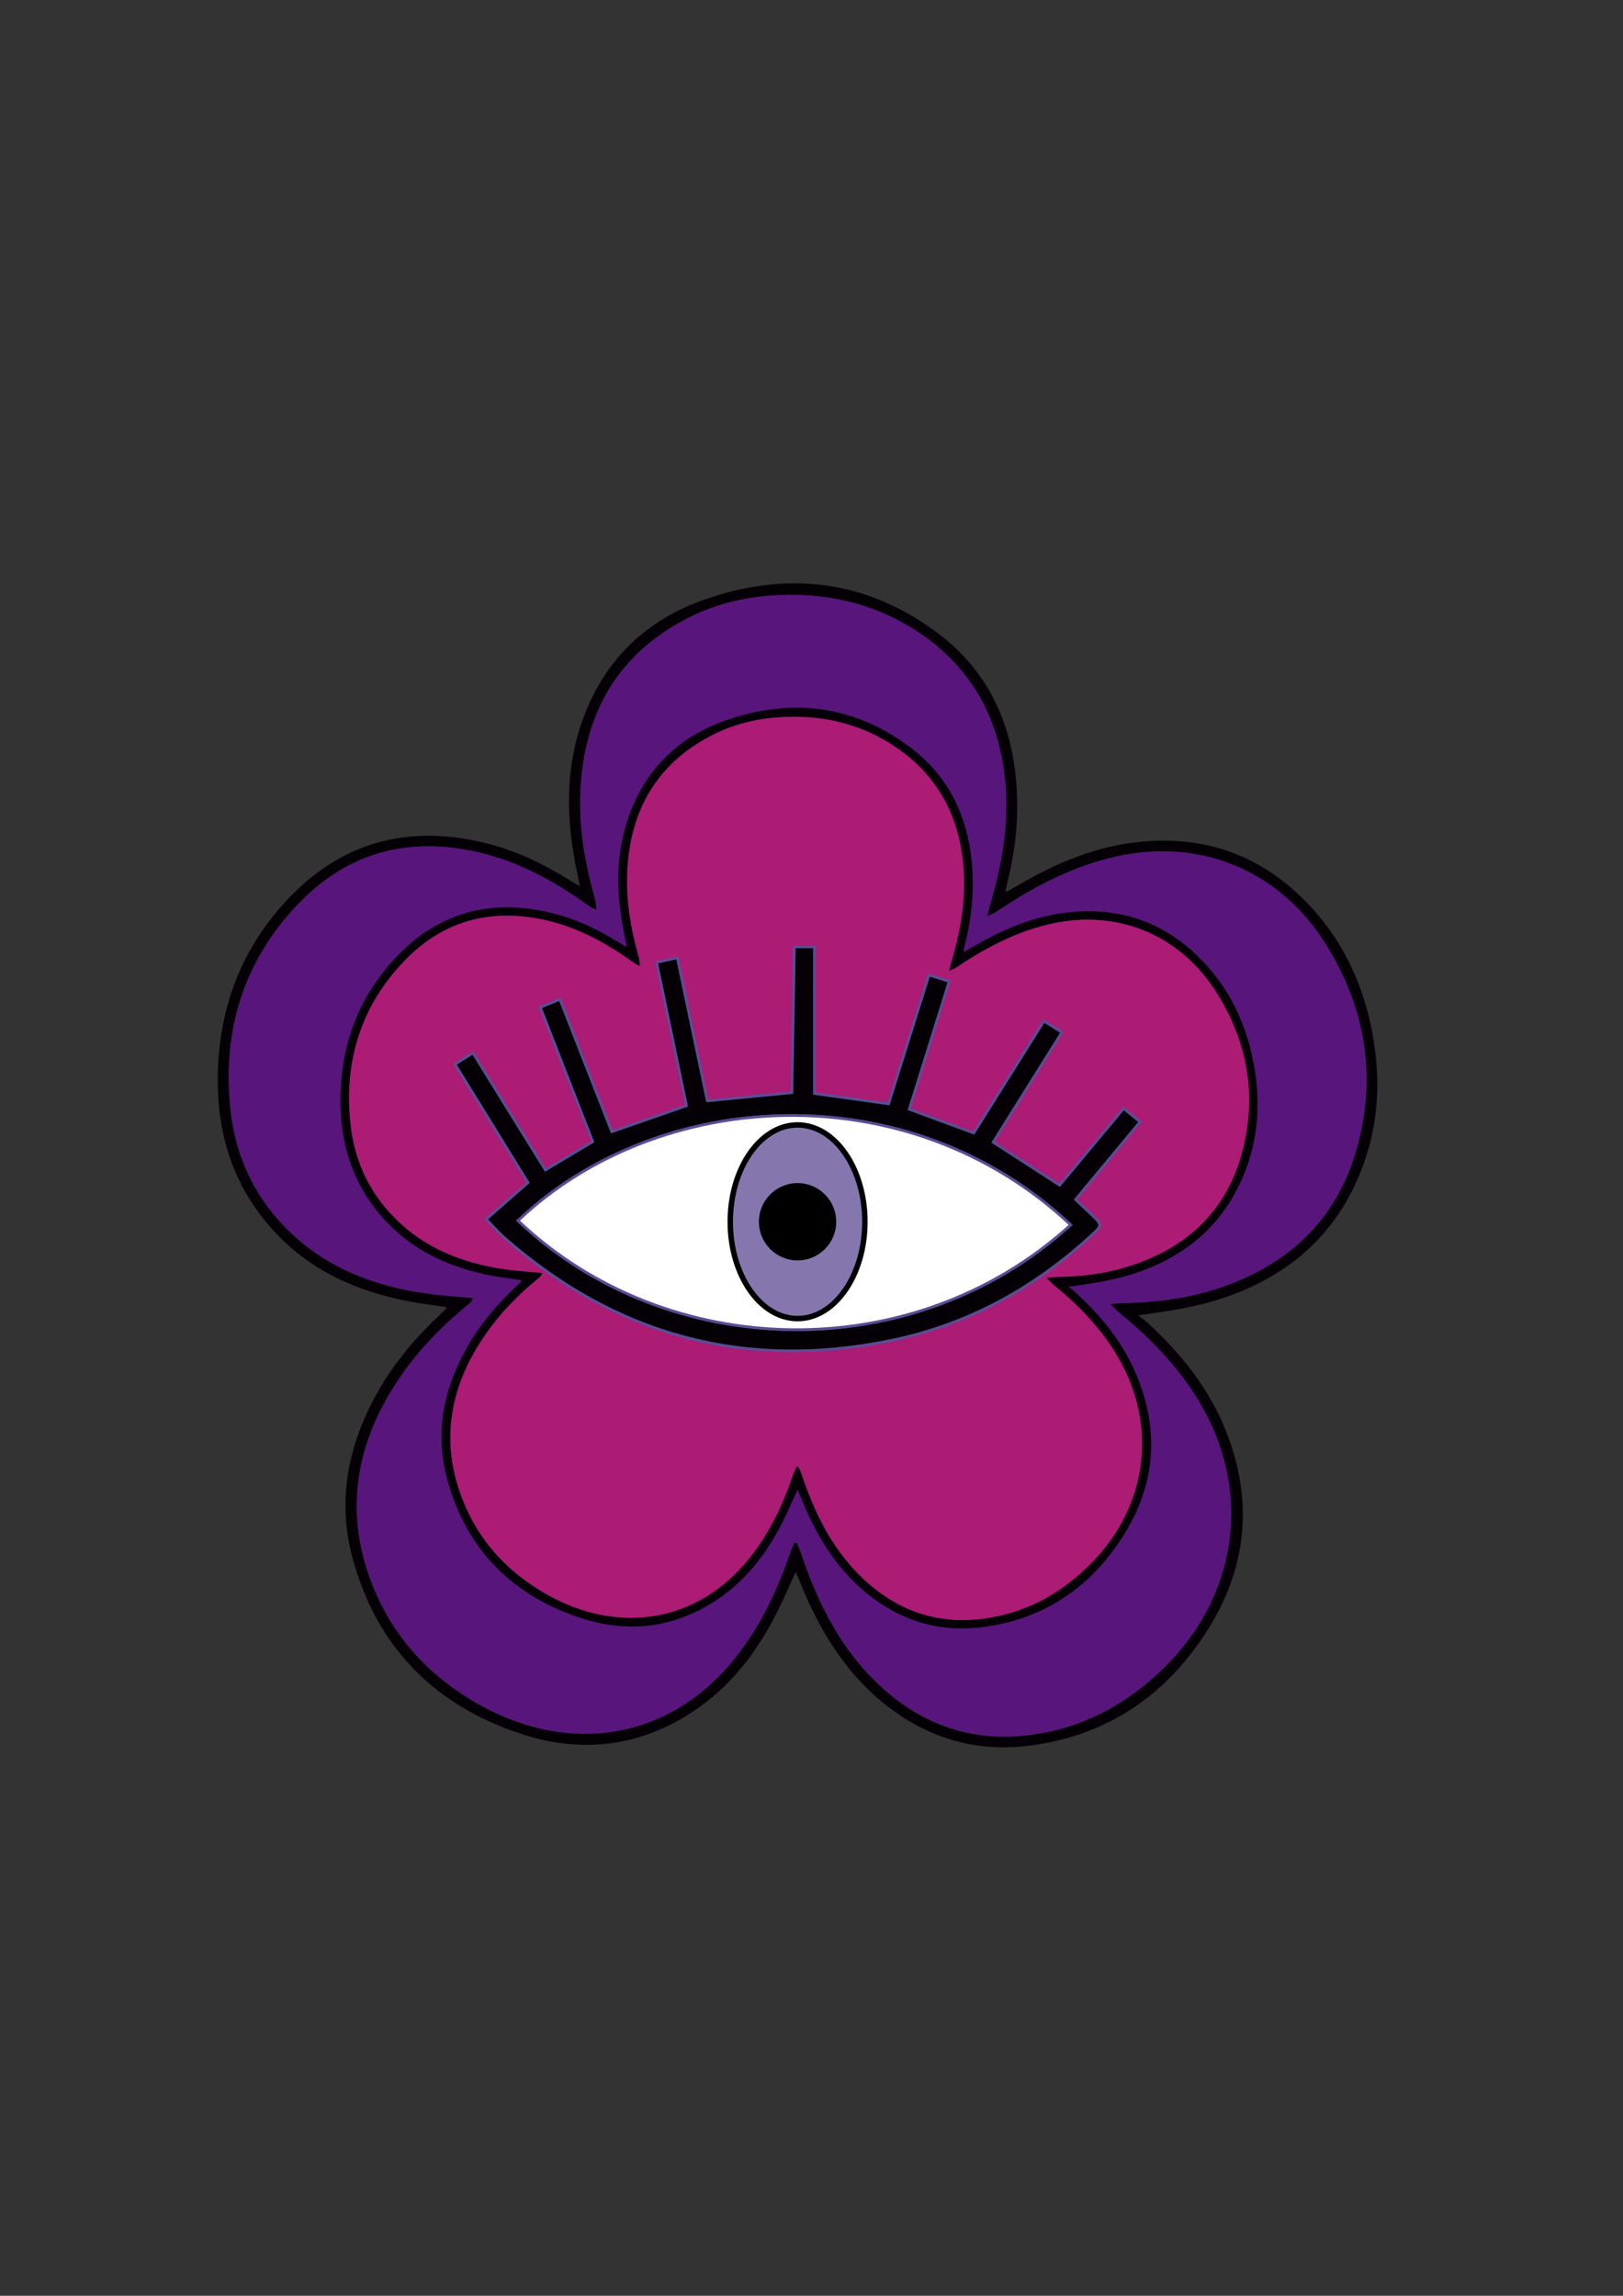 <?xml version="1.0" encoding="utf-8"?>
<!-- Generator: Adobe Illustrator 28.2.0, SVG Export Plug-In . SVG Version: 6.00 Build 0)  -->
<svg version="1.1" id="Capa_1" xmlns="http://www.w3.org/2000/svg" xmlns:xlink="http://www.w3.org/1999/xlink" x="0px" y="0px"
	 viewBox="0 0 595.28 841.89" style="enable-background:new 0 0 595.28 841.89;" xml:space="preserve">
<rect x="0" y="0" width="595.28" height="841.89" fill="#333333" stroke="none"/>
<style type="text/css">
	.st0{fill:#050006;}
	.st1{fill:#58167D;}
	.st2{fill:#AC1B74;}
	.st3{fill:#050006;stroke:#5B4D94;stroke-miterlimit:10;}
	.st4{fill:#FFFFFF;stroke:#5B4D94;stroke-miterlimit:10;}
	.st5{fill:#8577AE;stroke:#000000;stroke-width:2;stroke-miterlimit:10;}
	.st6{fill:#8577AE;}
	.st7{fill:#BA007C;}
	.st8{fill:#FBF8F8;}
	.st9{fill:#FBF9F8;}
	.st10{fill:#FFFFFF;}
	.st11{fill:#0C0A0C;}
	.st12{fill:#FAFAF9;}
	.st13{fill:#DEB28F;}
	.st14{fill:#0F0E0F;}
	.st15{fill:#0D0C0D;}
	.st16{fill:#ECD7B6;}
	.st17{fill:#0D0A0C;}
	.st18{fill:#A680B1;}
	.st19{fill:#EEEDED;}
	.st20{fill:#E9EAE9;}
	.st21{fill:#1D1C1C;}
	.st22{fill:#1F1D1C;}
	.st23{fill:#CDB5D3;}
	.st24{fill:#D0B9D6;}
</style>
<g>
	<path class="st0" d="M163.71,479.32c-4.67-0.71-9.38-1.25-14.02-2.15c-18.45-3.58-35.09-10.85-48.28-24.7
		c-14.33-15.06-21.07-33.31-21.5-53.88c-0.52-25.03,6.78-47.54,23.45-66.45c20.54-23.28,46.17-30.42,76.05-22.63
		c9.99,2.61,19.25,6.96,28.03,12.36c1.53,0.94,3.08,1.84,5.21,3.11c-0.29-1.58-0.44-2.52-0.65-3.46
		c-3.96-18.03-5.04-36.08,0.51-53.96c7.27-23.41,22.72-39.49,45.66-47.61c30.63-10.84,59.82-7.34,86.01,12.41
		c19.55,14.74,28.02,35.48,28.85,59.58c0.38,11.14-1.06,22.1-3.84,32.89c-0.14,0.56-0.17,1.15-0.35,2.37c3.31-1.86,6.15-3.47,9-5.05
		c14.78-8.2,30.44-13.58,47.48-13.87c18.87-0.32,35.55,5.82,49.59,18.48c16.6,14.97,25.72,33.97,29.08,55.86
		c2.72,17.7,0.83,34.88-6.71,51.22c-9.86,21.39-26.71,34.79-48.72,42.18c-9.86,3.31-20.07,4.78-31.08,6.36
		c1.06,0.82,2.18,1.57,3.17,2.47c11.57,10.59,21.44,22.5,27.77,37.01c11.56,26.51,9.64,52.28-5.88,76.48
		c-15.46,24.12-37.59,38.75-66.38,41.96c-18.31,2.04-35.05-2.8-49.81-13.95c-15.3-11.56-25.06-27.18-32.28-44.61
		c-0.68-1.64-1.37-3.27-2.23-5.31c-2.41,5.24-4.45,10.06-6.8,14.73c-7.56,15.03-17.57,28.03-31.94,37.19
		c-19.13,12.2-39.88,14.56-61.14,7.74c-32.13-10.3-53.7-31.74-62.62-64.62c-5.92-21.83-1.49-42.49,9.68-61.85
		c6.04-10.45,13.8-19.53,22.6-27.75c0.67-0.62,1.34-1.25,1.98-1.9C163.72,479.92,163.67,479.66,163.71,479.32z M173.47,475.99
		c-0.38,0.85-0.44,1.18-0.63,1.37c-0.57,0.58-1.18,1.12-1.81,1.64c-10.65,8.77-19.96,18.77-27.2,30.55
		c-12.68,20.63-16.69,42.66-9.24,66c7.01,21.98,21.29,38.35,41.24,49.58c32.1,18.05,68.83,13.71,93.39-16.62
		c9.46-11.68,15.79-24.99,20.57-39.13c0.42-1.25,1.06-2.42,1.6-3.63c0.29,0.02,0.57,0.04,0.86,0.05c0.52,1.23,1.11,2.44,1.53,3.7
		c5.82,17.31,13.66,33.51,26.79,46.57c16.92,16.83,37.22,23.77,60.9,19.62c18.53-3.24,33.99-12.3,47.04-25.71
		c26.46-27.2,30.49-65.56,10.26-97.68c-7.55-11.99-17.31-21.94-28.24-30.83c-0.94-0.77-1.74-1.7-3.27-3.22
		c2.24-0.2,3.49-0.4,4.74-0.41c12.79-0.15,25.31-1.92,37.39-6.27c25.06-9.02,41.88-26.04,48.67-51.95
		c6.79-25.91,2.44-50.46-11.65-73.1c-17.57-28.23-47.94-40.02-80.09-31.66c-14.84,3.86-28.11,10.94-40.72,19.44
		c-0.82,0.55-1.79,0.87-3.55,1.71c0.54-2.08,0.8-3.22,1.13-4.33c4.38-14.83,7.01-29.87,5.48-45.4c-2.37-24.07-13.39-43-34.05-55.83
		c-15.7-9.75-32.99-13.27-51.35-12.05c-11.2,0.74-21.88,3.49-31.79,8.7C226.91,240,214.77,260.9,213,288.21
		c-0.91,14.06,1.37,27.75,5.2,41.23c0.35,1.22,0.39,2.53,0.63,4.19c-1.03-0.37-1.35-0.42-1.59-0.58c-1.1-0.73-2.19-1.48-3.27-2.23
		c-12.4-8.73-25.67-15.65-40.63-18.73c-24.43-5.04-45.94,0.93-63.34,18.81c-20.51,21.08-28.54,46.85-25.44,75.96
		c1.93,18.11,9.56,33.69,23.06,46.11c14.32,13.17,31.78,19.19,50.69,21.63C163.21,475.21,168.15,475.5,173.47,475.99z"/>
	<path class="st1" d="M173.47,475.99c-5.33-0.48-10.26-0.77-15.16-1.41c-18.92-2.44-36.37-8.45-50.69-21.63
		c-13.51-12.42-21.13-28-23.06-46.11c-3.11-29.1,4.93-54.88,25.44-75.96c17.4-17.88,38.91-23.85,63.34-18.81
		c14.97,3.09,28.23,10.01,40.63,18.73c1.08,0.76,2.17,1.51,3.27,2.23c0.24,0.16,0.56,0.21,1.59,0.58c-0.24-1.66-0.28-2.97-0.63-4.19
		c-3.83-13.48-6.12-27.18-5.2-41.23c1.77-27.3,13.91-48.2,38.48-61.12c9.91-5.21,20.6-7.95,31.79-8.7
		c18.35-1.22,35.65,2.3,51.35,12.05c20.66,12.84,31.68,31.76,34.05,55.83c1.53,15.53-1.1,30.58-5.48,45.4
		c-0.33,1.11-0.59,2.25-1.13,4.33c1.76-0.84,2.73-1.16,3.55-1.71c12.61-8.5,25.87-15.59,40.72-19.44
		c32.15-8.36,62.52,3.43,80.09,31.66c14.09,22.64,18.44,47.19,11.65,73.1c-6.79,25.91-23.61,42.93-48.67,51.95
		c-12.08,4.35-24.6,6.11-37.39,6.27c-1.26,0.02-2.51,0.21-4.74,0.41c1.53,1.52,2.33,2.45,3.27,3.22
		c10.93,8.89,20.69,18.84,28.24,30.83c20.23,32.12,16.2,70.48-10.26,97.68c-13.04,13.41-28.5,22.47-47.04,25.71
		c-23.68,4.15-43.98-2.79-60.9-19.62c-13.12-13.06-20.97-29.25-26.79-46.57c-0.42-1.26-1.02-2.47-1.53-3.7
		c-0.29-0.02-0.57-0.04-0.86-0.05c-0.54,1.21-1.18,2.38-1.6,3.63c-4.78,14.14-11.12,27.45-20.57,39.13
		c-24.57,30.33-61.29,34.67-93.39,16.62c-19.95-11.22-34.23-27.6-41.24-49.58c-7.45-23.34-3.43-45.38,9.24-66
		c7.24-11.78,16.55-21.78,27.2-30.55c0.63-0.52,1.23-1.06,1.81-1.64C173.03,477.17,173.09,476.84,173.47,475.99z M362.4,428.21
		c-0.12-37.73-31.09-68.69-68.1-69.08c-39.47-0.42-71.18,31.94-70.56,70.66c0.6,37.26,31.66,67.88,69.68,67.75
		C331.76,497.41,362.53,466.49,362.4,428.21z"/>
</g>
<g>
	<path class="st0" d="M191.17,469.44c-3.7-0.56-7.42-0.99-11.09-1.7c-14.6-2.84-27.76-8.58-38.19-19.54
		c-11.34-11.92-16.67-26.35-17-42.62c-0.41-19.8,5.36-37.61,18.55-52.56c16.24-18.41,36.52-24.06,60.16-17.9
		c7.9,2.06,15.23,5.51,22.18,9.78c1.21,0.74,2.44,1.46,4.12,2.46c-0.23-1.25-0.35-2-0.51-2.73c-3.13-14.26-3.99-28.54,0.4-42.68
		c5.75-18.52,17.97-31.24,36.11-37.66c24.23-8.57,47.32-5.8,68.03,9.82c15.46,11.66,22.17,28.06,22.82,47.13
		c0.3,8.82-0.84,17.48-3.04,26.02c-0.11,0.44-0.14,0.91-0.28,1.87c2.62-1.47,4.86-2.74,7.12-3.99
		c11.69-6.49,24.08-10.74,37.56-10.97c14.93-0.25,28.12,4.6,39.23,14.62c13.13,11.84,20.34,26.87,23,44.19
		c2.15,14,0.65,27.59-5.31,40.52c-7.8,16.92-21.13,27.52-38.54,33.37c-7.8,2.62-15.88,3.78-24.59,5.03
		c0.84,0.65,1.73,1.24,2.51,1.96c9.15,8.38,16.96,17.8,21.97,29.27c9.14,20.97,7.63,41.35-4.65,60.5
		c-12.23,19.08-29.73,30.66-52.51,33.19c-14.48,1.61-27.73-2.21-39.4-11.03c-12.1-9.14-19.82-21.5-25.53-35.29
		c-0.54-1.29-1.08-2.58-1.76-4.2c-1.9,4.14-3.52,7.96-5.38,11.65c-5.98,11.89-13.9,22.17-25.26,29.42
		c-15.13,9.65-31.54,11.52-48.36,6.13c-25.42-8.15-42.48-25.1-49.53-51.12c-4.68-17.27-1.18-33.61,7.66-48.92
		c4.78-8.27,10.91-15.45,17.88-21.95c0.53-0.49,1.06-0.99,1.56-1.5C191.18,469.91,191.14,469.71,191.17,469.44z M198.89,466.8
		c-0.3,0.67-0.35,0.93-0.5,1.09c-0.45,0.45-0.93,0.89-1.43,1.29c-8.43,6.94-15.79,14.85-21.52,24.17
		c-10.03,16.32-13.2,33.75-7.31,52.21c5.55,17.38,16.84,30.34,32.63,39.22c25.4,14.28,54.44,10.85,73.88-13.15
		c7.48-9.24,12.49-19.77,16.27-30.95c0.33-0.99,0.84-1.92,1.27-2.87c0.23,0.01,0.45,0.03,0.68,0.04c0.41,0.97,0.88,1.93,1.21,2.93
		c4.61,13.7,10.81,26.51,21.19,36.84c13.39,13.32,29.44,18.8,48.18,15.52c14.66-2.57,26.89-9.73,37.21-20.34
		c20.93-21.52,24.12-51.86,8.11-77.27c-5.97-9.48-13.69-17.35-22.33-24.39c-0.74-0.61-1.38-1.35-2.59-2.55
		c1.77-0.16,2.76-0.31,3.75-0.33c10.12-0.12,20.02-1.52,29.57-4.96c19.82-7.14,33.13-20.6,38.5-41.09
		c5.37-20.5,1.93-39.91-9.22-57.83c-13.9-22.33-37.92-31.66-63.36-25.05c-11.74,3.05-22.23,8.65-32.21,15.38
		c-0.65,0.44-1.42,0.69-2.81,1.35c0.43-1.65,0.63-2.54,0.89-3.43c3.46-11.73,5.55-23.63,4.33-35.92
		c-1.88-19.04-10.59-34.01-26.93-44.16c-12.42-7.71-26.1-10.5-40.62-9.53c-8.86,0.59-17.31,2.76-25.15,6.88
		c-19.44,10.21-29.04,26.75-30.44,48.34c-0.72,11.12,1.09,21.95,4.12,32.62c0.27,0.97,0.31,2,0.5,3.31
		c-0.82-0.29-1.07-0.33-1.26-0.46c-0.87-0.58-1.73-1.17-2.59-1.77c-9.81-6.9-20.3-12.38-32.14-14.82
		c-19.33-3.99-36.34,0.73-50.1,14.88c-16.22,16.67-22.58,37.06-20.12,60.08c1.53,14.33,7.56,26.65,18.24,36.47
		c11.33,10.42,25.14,15.18,40.1,17.11C190.77,466.19,194.68,466.42,198.89,466.8z"/>
	<path class="st2" d="M198.89,466.8c-4.21-0.38-8.12-0.61-11.99-1.11c-14.96-1.93-28.77-6.69-40.1-17.11
		c-10.68-9.83-16.71-22.15-18.24-36.47c-2.46-23.02,3.9-43.41,20.12-60.08c13.76-14.14,30.78-18.87,50.1-14.88
		c11.84,2.44,22.33,7.92,32.14,14.82c0.85,0.6,1.71,1.19,2.59,1.77c0.19,0.13,0.44,0.17,1.26,0.46c-0.19-1.31-0.22-2.35-0.5-3.31
		c-3.03-10.67-4.84-21.5-4.12-32.62c1.4-21.6,11.01-38.13,30.44-48.34c7.84-4.12,16.29-6.29,25.15-6.88
		c14.52-0.97,28.2,1.82,40.62,9.53c16.34,10.15,25.06,25.12,26.93,44.16c1.21,12.28-0.87,24.19-4.33,35.92
		c-0.26,0.88-0.47,1.78-0.89,3.43c1.39-0.66,2.16-0.92,2.81-1.35c9.97-6.73,20.47-12.33,32.21-15.38
		c25.43-6.61,49.46,2.71,63.36,25.05c11.15,17.91,14.59,37.33,9.22,57.83c-5.37,20.5-18.68,33.96-38.5,41.09
		c-9.55,3.44-19.46,4.84-29.57,4.96c-0.99,0.01-1.98,0.17-3.75,0.33c1.21,1.2,1.84,1.94,2.59,2.55c8.64,7.03,16.36,14.9,22.33,24.39
		c16.01,25.41,12.81,55.75-8.11,77.27c-10.32,10.61-22.54,17.77-37.21,20.34c-18.73,3.28-34.79-2.21-48.18-15.52
		c-10.38-10.33-16.58-23.14-21.19-36.84c-0.34-1-0.81-1.95-1.21-2.93c-0.23-0.01-0.45-0.03-0.68-0.04
		c-0.43,0.96-0.93,1.89-1.27,2.87c-3.78,11.18-8.79,21.71-16.27,30.95c-19.43,24-48.48,27.43-73.88,13.15
		c-15.78-8.88-27.08-21.83-32.63-39.22c-5.89-18.47-2.72-35.89,7.31-52.21c5.73-9.32,13.09-17.23,21.52-24.17
		c0.5-0.41,0.98-0.84,1.43-1.29C198.54,467.73,198.59,467.48,198.89,466.8z"/>
</g>
<g>
	<g>
		<path class="st3" d="M217.4,418.66c-6.43-16.47-12.79-32.75-19.24-49.27c2.43-0.98,4.69-1.9,7.22-2.93
			c6.41,16.37,12.73,32.52,19.01,48.55c9.18-3.19,18.14-6.31,27.4-9.54c-3.6-17.27-7.25-34.73-10.97-52.56
			c2.46-0.55,4.84-1.08,7.61-1.7c3.68,17.55,7.33,35.01,11,52.49c10.22-0.99,20.35-1.98,31.02-3.02c0.3-17.5,0.6-35.36,0.9-53.45
			c2.59,0,5,0,7.36,0c0,17.9,0,35.76,0,53.78c8.78,1.22,17.87,2.47,27.2,3.77c4.87-15.55,9.79-31.25,14.8-47.22
			c2.53,0.79,4.85,1.5,7.45,2.31c-4.93,15.76-9.78,31.27-14.66,46.89c7.86,2.9,15.63,5.76,23.65,8.72
			c8.45-13.48,17.05-27.19,25.73-41.04c2.3,1.43,4.38,2.72,6.62,4.11c-8.47,13.54-16.89,27-25.22,40.31
			c8.11,5.24,16.1,10.41,24.37,15.76c7.59-9.1,15.4-18.47,23.48-28.16c1.95,1.59,3.83,3.13,6.03,4.93
			c-7.9,9.51-15.74,18.95-23.67,28.49c2.41,2.27,4.73,4.42,7,6.62c2.48,2.4,2.48,3.1-0.08,5.5c-21.31,19.95-46.05,33.71-74.67,39.58
			c-53.56,10.98-101.04-1.77-142.1-37.99c-2.14-1.89-3.99-4.1-6.3-6.5c5.07-4.44,10.12-8.87,15.32-13.42
			c-8.84-14.33-17.7-28.69-26.78-43.41c2.17-1.37,4.21-2.66,6.58-4.16c8.92,14.41,17.72,28.64,26.58,42.95
			C205.92,425.54,211.59,422.14,217.4,418.66z M392.69,449.18c-59.7-56.14-151.5-50.29-202.69-1.55
			C244.79,499.66,335.1,501.65,392.69,449.18z"/>
		<path class="st4" d="M392.69,449.18c-57.59,52.48-147.9,50.48-202.69-1.55C241.19,398.88,332.99,393.04,392.69,449.18z
			 M305.95,448.08c-0.01-8.33-6.63-15.03-14.89-15.04c-8.26-0.01-15,6.68-15.04,14.95c-0.04,8.24,6.69,14.99,14.96,15.02
			C299.32,463.03,305.95,456.42,305.95,448.08z"/>
	</g>
	<ellipse class="st5" cx="292.53" cy="448.03" rx="24.69" ry="35.51"/>
	<circle cx="292.53" cy="448.03" r="14.18"/>
</g>
</svg>
